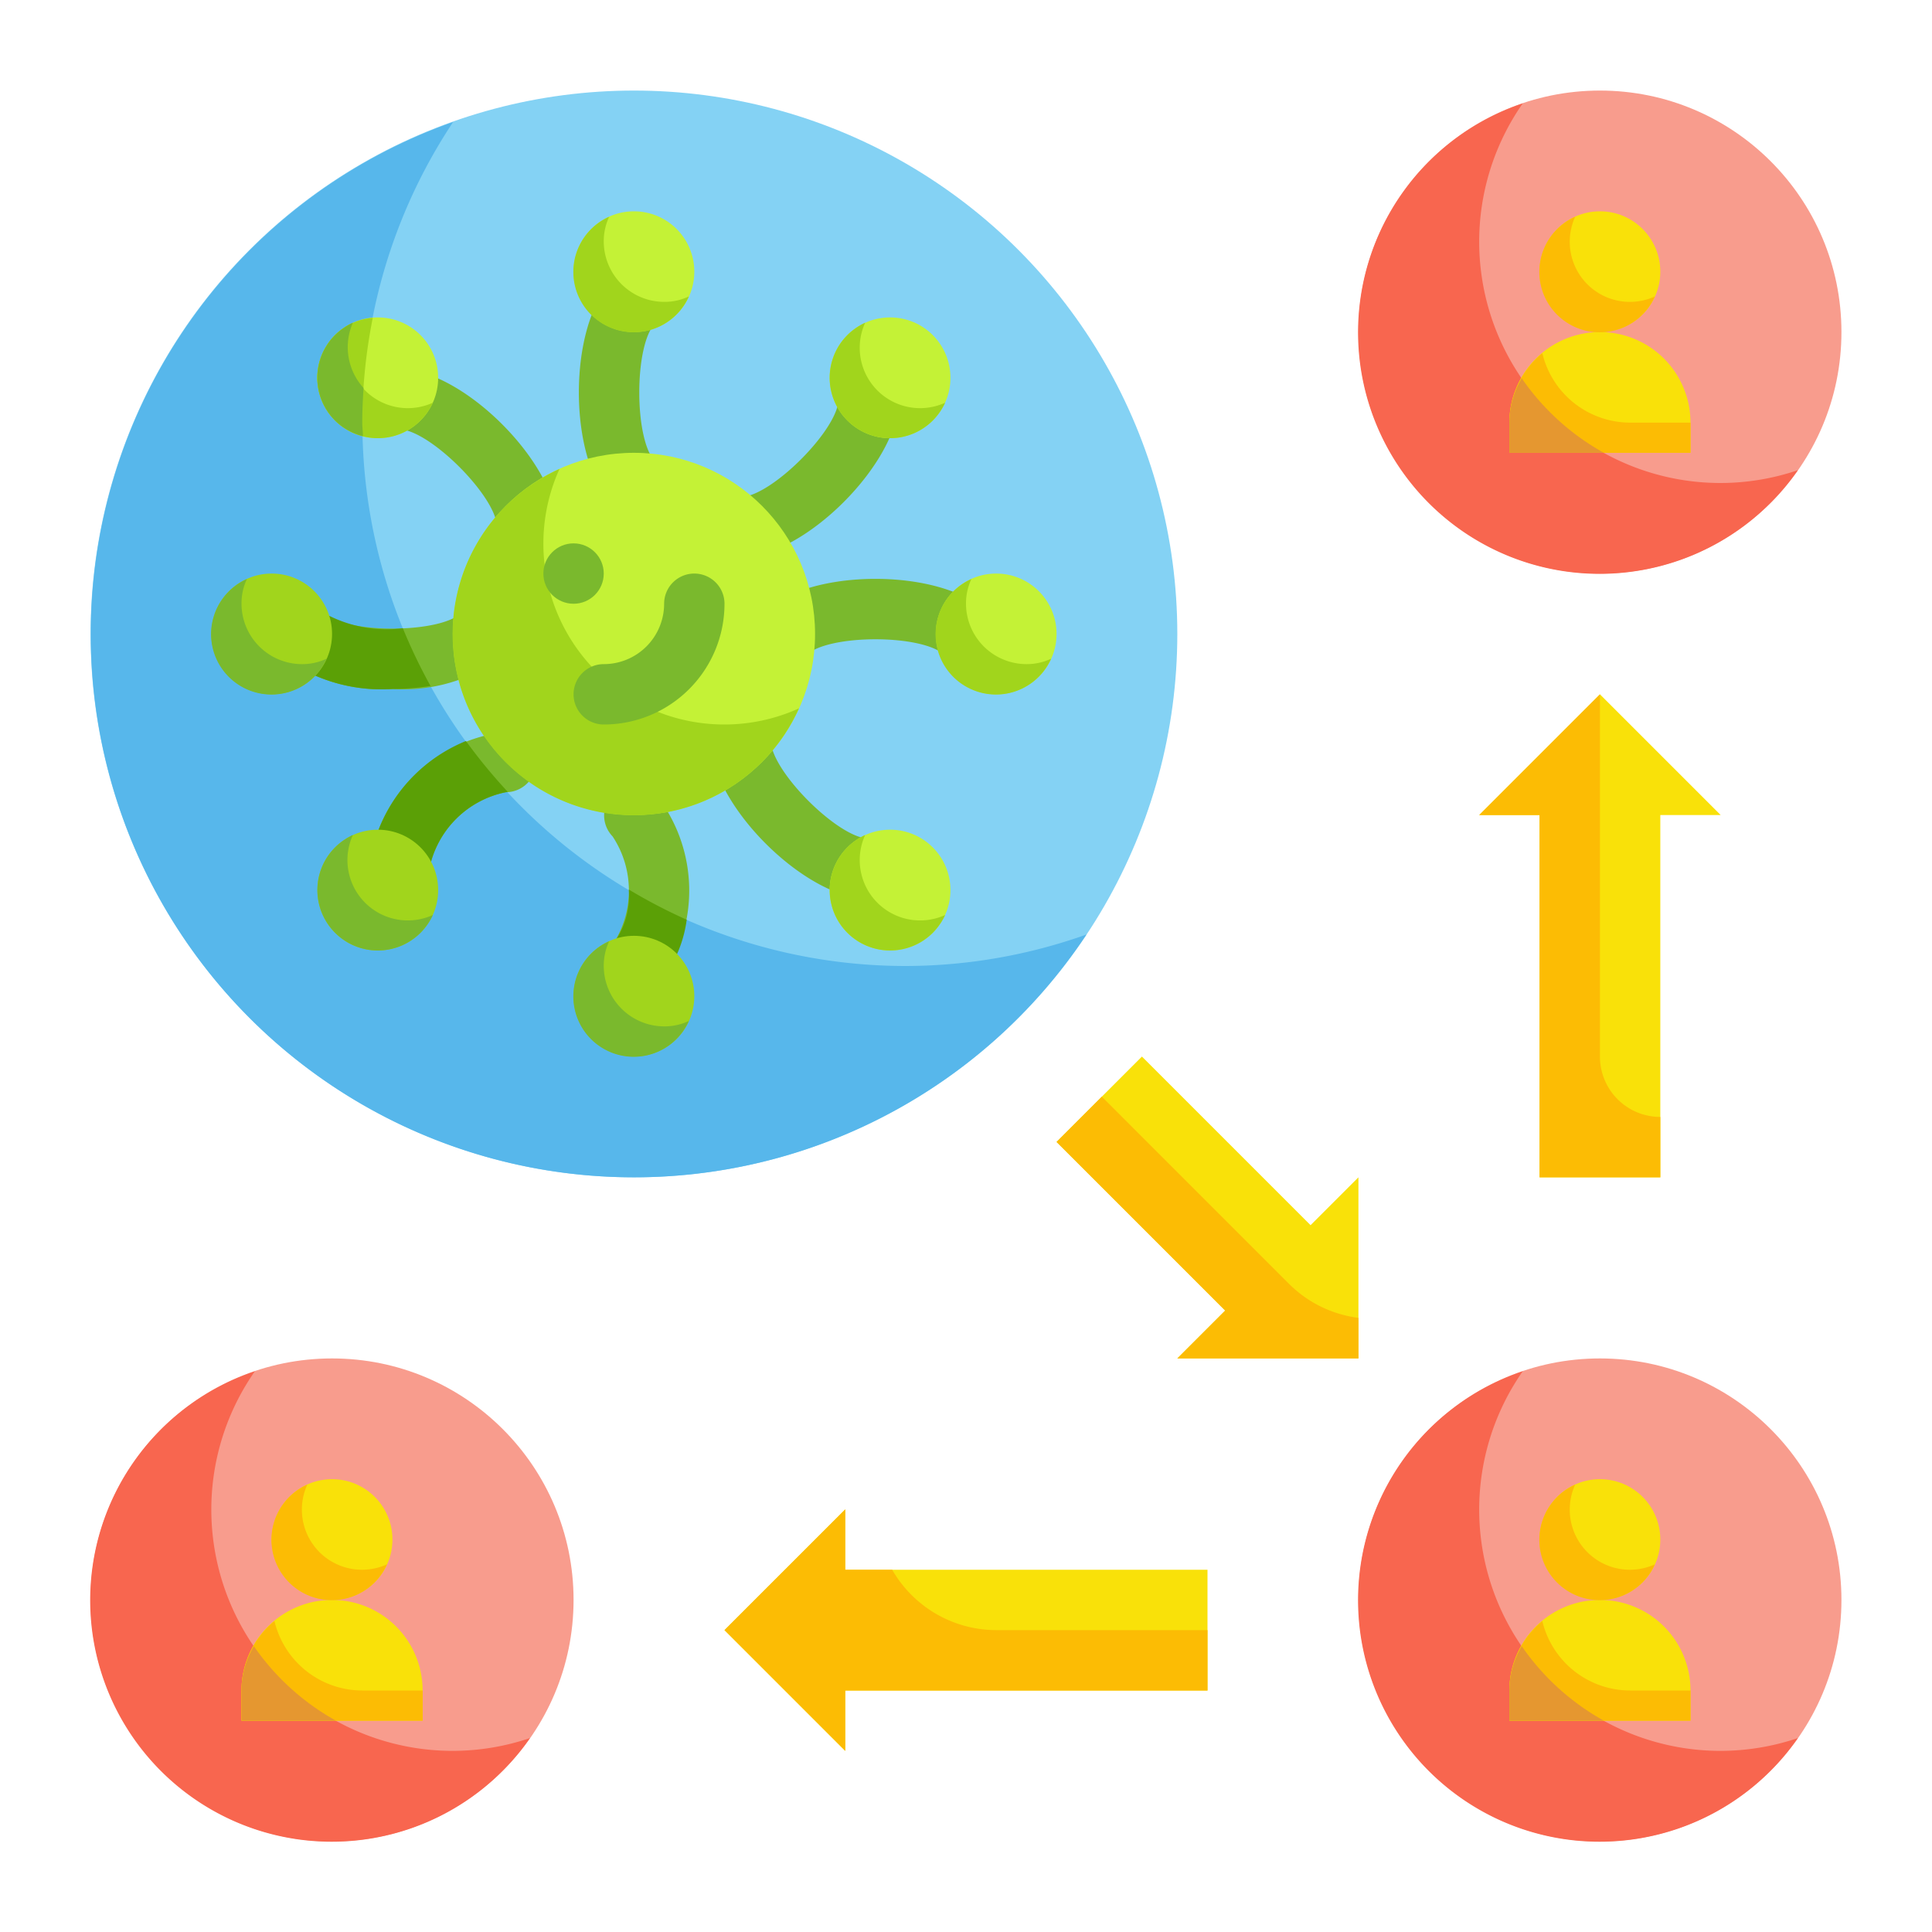 <?xml version="1.0" ?><svg viewBox="0 0 64 64" xmlns="http://www.w3.org/2000/svg"><g id="Flat"><g data-name="Stroke copy 2" id="Stroke_copy_2"><g><g><circle cx="21" cy="21" r="18" style="fill: #84d2f4"/><path d="M30,32A18,18,0,0,1,15.009,4.043,17.992,17.992,0,1,0,35.991,30.957,17.937,17.937,0,0,1,30,32Z" style="fill: #57b7eb"/><g><path d="M21,17a1,1,0,0,1-.707-.293c-1.49-1.49-1.49-5.924,0-7.414a1,1,0,0,1,1.414,1.414c-.707.707-.707,3.879,0,4.586A1,1,0,0,1,21,17Z" style="fill: #7ab92d"/><path d="M21,33a1,1,0,0,1-.707-1.707,3.247,3.247,0,0,0,0-3.586,1,1,0,0,1,1.414-1.414,5.136,5.136,0,0,1,0,6.414A1,1,0,0,1,21,33Z" style="fill: #7ab92d"/><path d="M13,22.824a5.526,5.526,0,0,1-3.707-1.117,1,1,0,0,1,1.414-1.414c.707.707,3.879.707,4.586,0a1,1,0,0,1,1.414,1.414A5.526,5.526,0,0,1,13,22.824Z" style="fill: #7ab92d"/><path d="M32,22a1,1,0,0,1-.707-.293c-.707-.707-3.879-.707-4.586,0a1,1,0,0,1-1.414-1.414c1.489-1.49,5.925-1.49,7.414,0A1,1,0,0,1,32,22Z" style="fill: #7ab92d"/><path d="M24.536,18.464a1,1,0,0,1,0-2c1,0,3.242-2.242,3.242-3.242a1,1,0,0,1,2,0C29.778,15.329,26.643,18.464,24.536,18.464Z" style="fill: #7ab92d"/><path d="M13.222,29.778a1,1,0,0,1-1-1,5.137,5.137,0,0,1,4.535-4.535,1,1,0,0,1,0,2,3.243,3.243,0,0,0-2.535,2.535A1,1,0,0,1,13.222,29.778Z" style="fill: #7ab92d"/><path d="M28.778,29.778c-2.107,0-5.242-3.135-5.242-5.242a1,1,0,0,1,2,0c0,1,2.242,3.242,3.242,3.242a1,1,0,0,1,0,2Z" style="fill: #7ab92d"/><path d="M17.464,18.464a1,1,0,0,1-1-1c0-1-2.242-3.242-3.242-3.242a1,1,0,0,1,0-2c2.107,0,5.242,3.135,5.242,5.242A1,1,0,0,1,17.464,18.464Z" style="fill: #7ab92d"/><path d="M20.293,31.293a1,1,0,1,0,1.414,1.414,4.116,4.116,0,0,0,1.041-2.24,17.843,17.843,0,0,1-1.917-1A2.7,2.7,0,0,1,20.293,31.293Z" style="fill: #5ba006"/><path d="M10.707,20.293a1,1,0,0,0-1.414,1.414A5.526,5.526,0,0,0,13,22.824a8.608,8.608,0,0,0,1.262-.1,17.971,17.971,0,0,1-.917-1.913A4.262,4.262,0,0,1,10.707,20.293Z" style="fill: #5ba006"/><path d="M12.222,28.778a1,1,0,0,0,2,0,3.243,3.243,0,0,1,2.535-2.535c.022,0,.041-.011.063-.013a18.021,18.021,0,0,1-1.385-1.683A5.211,5.211,0,0,0,12.222,28.778Z" style="fill: #5ba006"/></g><circle cx="21" cy="21" r="6" style="fill: #c4f236"/><circle cx="21" cy="9" r="2" style="fill: #c4f236"/><circle cx="21" cy="33" r="2" style="fill: #a1d51c"/><circle cx="9" cy="21" r="2" style="fill: #a1d51c"/><circle cx="33" cy="21" r="2" style="fill: #c4f236"/><circle cx="29.485" cy="12.515" r="2" style="fill: #c4f236"/><circle cx="12.515" cy="29.485" r="2" style="fill: #a1d51c"/><circle cx="12.515" cy="12.515" r="2" style="fill: #c4f236"/><circle cx="29.485" cy="29.485" r="2" style="fill: #c4f236"/><path d="M22.82,9.82a2,2,0,1,1-2.64-2.64A1.891,1.891,0,0,0,20,8a2.006,2.006,0,0,0,2,2A1.891,1.891,0,0,0,22.82,9.82Z" style="fill: #a1d51c"/><path d="M22.82,33.82a2,2,0,1,1-2.64-2.64A1.891,1.891,0,0,0,20,32a2.006,2.006,0,0,0,2,2A1.891,1.891,0,0,0,22.82,33.82Z" style="fill: #7ab92d"/><path d="M10.82,21.82a2,2,0,1,1-2.64-2.64A1.891,1.891,0,0,0,8,20a2.006,2.006,0,0,0,2,2A1.891,1.891,0,0,0,10.82,21.82Z" style="fill: #7ab92d"/><path d="M34.82,21.82a2,2,0,1,1-2.64-2.64A1.891,1.891,0,0,0,32,20a2.006,2.006,0,0,0,2,2A1.891,1.891,0,0,0,34.82,21.82Z" style="fill: #a1d51c"/><path d="M31.31,13.34a2.092,2.092,0,0,1-.41.59,2,2,0,1,1-2.83-2.83,2.092,2.092,0,0,1,.59-.41,2,2,0,0,0,2.65,2.65Z" style="fill: #a1d51c"/><path d="M14.34,30.31a2.092,2.092,0,0,1-.41.59,2,2,0,0,1-2.83-2.83,2.092,2.092,0,0,1,.59-.41,2,2,0,0,0,2.65,2.65Z" style="fill: #7ab92d"/><path d="M14.34,13.34a2.092,2.092,0,0,1-.41.59A2,2,0,0,1,11.1,11.1a2.092,2.092,0,0,1,.59-.41,2,2,0,0,0,2.65,2.65Z" style="fill: #a1d51c"/><path d="M31.31,30.31a2.092,2.092,0,0,1-.41.59,2,2,0,0,1-2.83-2.83,2.092,2.092,0,0,1,.59-.41,2,2,0,0,0,2.65,2.65Z" style="fill: #a1d51c"/><path d="M24,24a5.993,5.993,0,0,1-5.466-8.466,6,6,0,1,0,7.932,7.932A5.974,5.974,0,0,1,24,24Z" style="fill: #a1d51c"/><path d="M11.1,13.929a1.965,1.965,0,0,0,.922.516C12.019,14.3,12,14.15,12,14a17.938,17.938,0,0,1,.348-3.469,1.989,1.989,0,0,0-1.247,3.4Z" style="fill: #a1d51c"/><path d="M12.023,14.446c0-.15-.023-.295-.023-.446,0-.386.019-.768.043-1.148a2.009,2.009,0,0,1-.353-2.162,2.092,2.092,0,0,0-.59.41,2,2,0,0,0,0,2.83A1.982,1.982,0,0,0,12.023,14.446Z" style="fill: #7ab92d"/><path d="M20,24a1,1,0,0,1,0-2,2,2,0,0,0,2-2,1,1,0,0,1,2,0A4,4,0,0,1,20,24Z" style="fill: #7ab92d"/><circle cx="19" cy="19" r="1" style="fill: #7ab92d"/></g><g><circle cx="53" cy="11" r="8" style="fill: #f89c8d"/><path d="M57,16A7.994,7.994,0,0,1,50.443,3.425a8,8,0,1,0,9.114,12.15A7.986,7.986,0,0,1,57,16Z" style="fill: #f8664f"/><circle cx="53" cy="9" r="2" style="fill: #f9e109"/><path d="M53,11h0a3,3,0,0,1,3,3v1a0,0,0,0,1,0,0H50a0,0,0,0,1,0,0V14a3,3,0,0,1,3-3Z" style="fill: #f9e109"/><path d="M54,10a1.992,1.992,0,0,1-1.82-2.82,2,2,0,1,0,2.64,2.64A1.99,1.99,0,0,1,54,10Z" style="fill: #fcbc04"/><path d="M51.092,11.7A2.978,2.978,0,0,0,50,14v1h6V14H54A2.994,2.994,0,0,1,51.092,11.7Z" style="fill: #fcbc04"/><path d="M50.41,12.532A2.905,2.905,0,0,0,50,14v1h3.13A8.04,8.04,0,0,1,50.41,12.532Z" style="fill: #e59730"/></g><g><circle cx="53" cy="53" r="8" style="fill: #f89c8d"/><path d="M57,58a7.994,7.994,0,0,1-6.557-12.575,8,8,0,1,0,9.114,12.15A7.986,7.986,0,0,1,57,58Z" style="fill: #f8664f"/><circle cx="53" cy="51" r="2" style="fill: #f9e109"/><path d="M53,53h0a3,3,0,0,1,3,3v1a0,0,0,0,1,0,0H50a0,0,0,0,1,0,0V56a3,3,0,0,1,3-3Z" style="fill: #f9e109"/><path d="M54,52a1.992,1.992,0,0,1-1.82-2.82,2,2,0,1,0,2.64,2.64A1.99,1.99,0,0,1,54,52Z" style="fill: #fcbc04"/><path d="M51.092,53.7A2.978,2.978,0,0,0,50,56v1h6V56H54A2.994,2.994,0,0,1,51.092,53.7Z" style="fill: #fcbc04"/><path d="M50.41,54.532A2.905,2.905,0,0,0,50,56v1h3.13A8.04,8.04,0,0,1,50.41,54.532Z" style="fill: #e59730"/></g><g><circle cx="11" cy="53" r="8" style="fill: #f89c8d"/><path d="M15,58A7.994,7.994,0,0,1,8.443,45.425a8,8,0,1,0,9.114,12.15A7.986,7.986,0,0,1,15,58Z" style="fill: #f8664f"/><circle cx="11" cy="51" r="2" style="fill: #f9e109"/><path d="M11,53h0a3,3,0,0,1,3,3v1a0,0,0,0,1,0,0H8a0,0,0,0,1,0,0V56A3,3,0,0,1,11,53Z" style="fill: #f9e109"/><path d="M12,52a1.992,1.992,0,0,1-1.82-2.82,2,2,0,1,0,2.64,2.64A1.99,1.99,0,0,1,12,52Z" style="fill: #fcbc04"/><path d="M9.092,53.7A2.978,2.978,0,0,0,8,56v1h6V56H12A2.994,2.994,0,0,1,9.092,53.7Z" style="fill: #fcbc04"/><path d="M8.41,54.532A2.905,2.905,0,0,0,8,56v1h3.13A8.04,8.04,0,0,1,8.41,54.532Z" style="fill: #e59730"/></g><polygon points="43.414 40.586 37.828 35 35 37.828 40.586 43.414 39 45 45 45 45 39 43.414 40.586" style="fill: #f9e109"/><polygon points="53 23 49 27 51 27 51 39 55 39 55 27 57 27 53 23" style="fill: #f9e109"/><polygon points="24 54 28 58 28 56 40 56 40 52 28 52 28 50 24 54" style="fill: #f9e109"/><path d="M53,35V23l-4,4h2V39h4V37A2,2,0,0,1,53,35Z" style="fill: #fcbc04"/><path d="M42.707,42.536,36.5,36.328l-1.5,1.5,5.586,5.586L39,45h6V43.656A3.965,3.965,0,0,1,42.707,42.536Z" style="fill: #fcbc04"/><path d="M29.555,52H28V50l-4,4,4,4V56H40V54H33A3.982,3.982,0,0,1,29.555,52Z" style="fill: #fcbc04"/></g></g></g></svg>